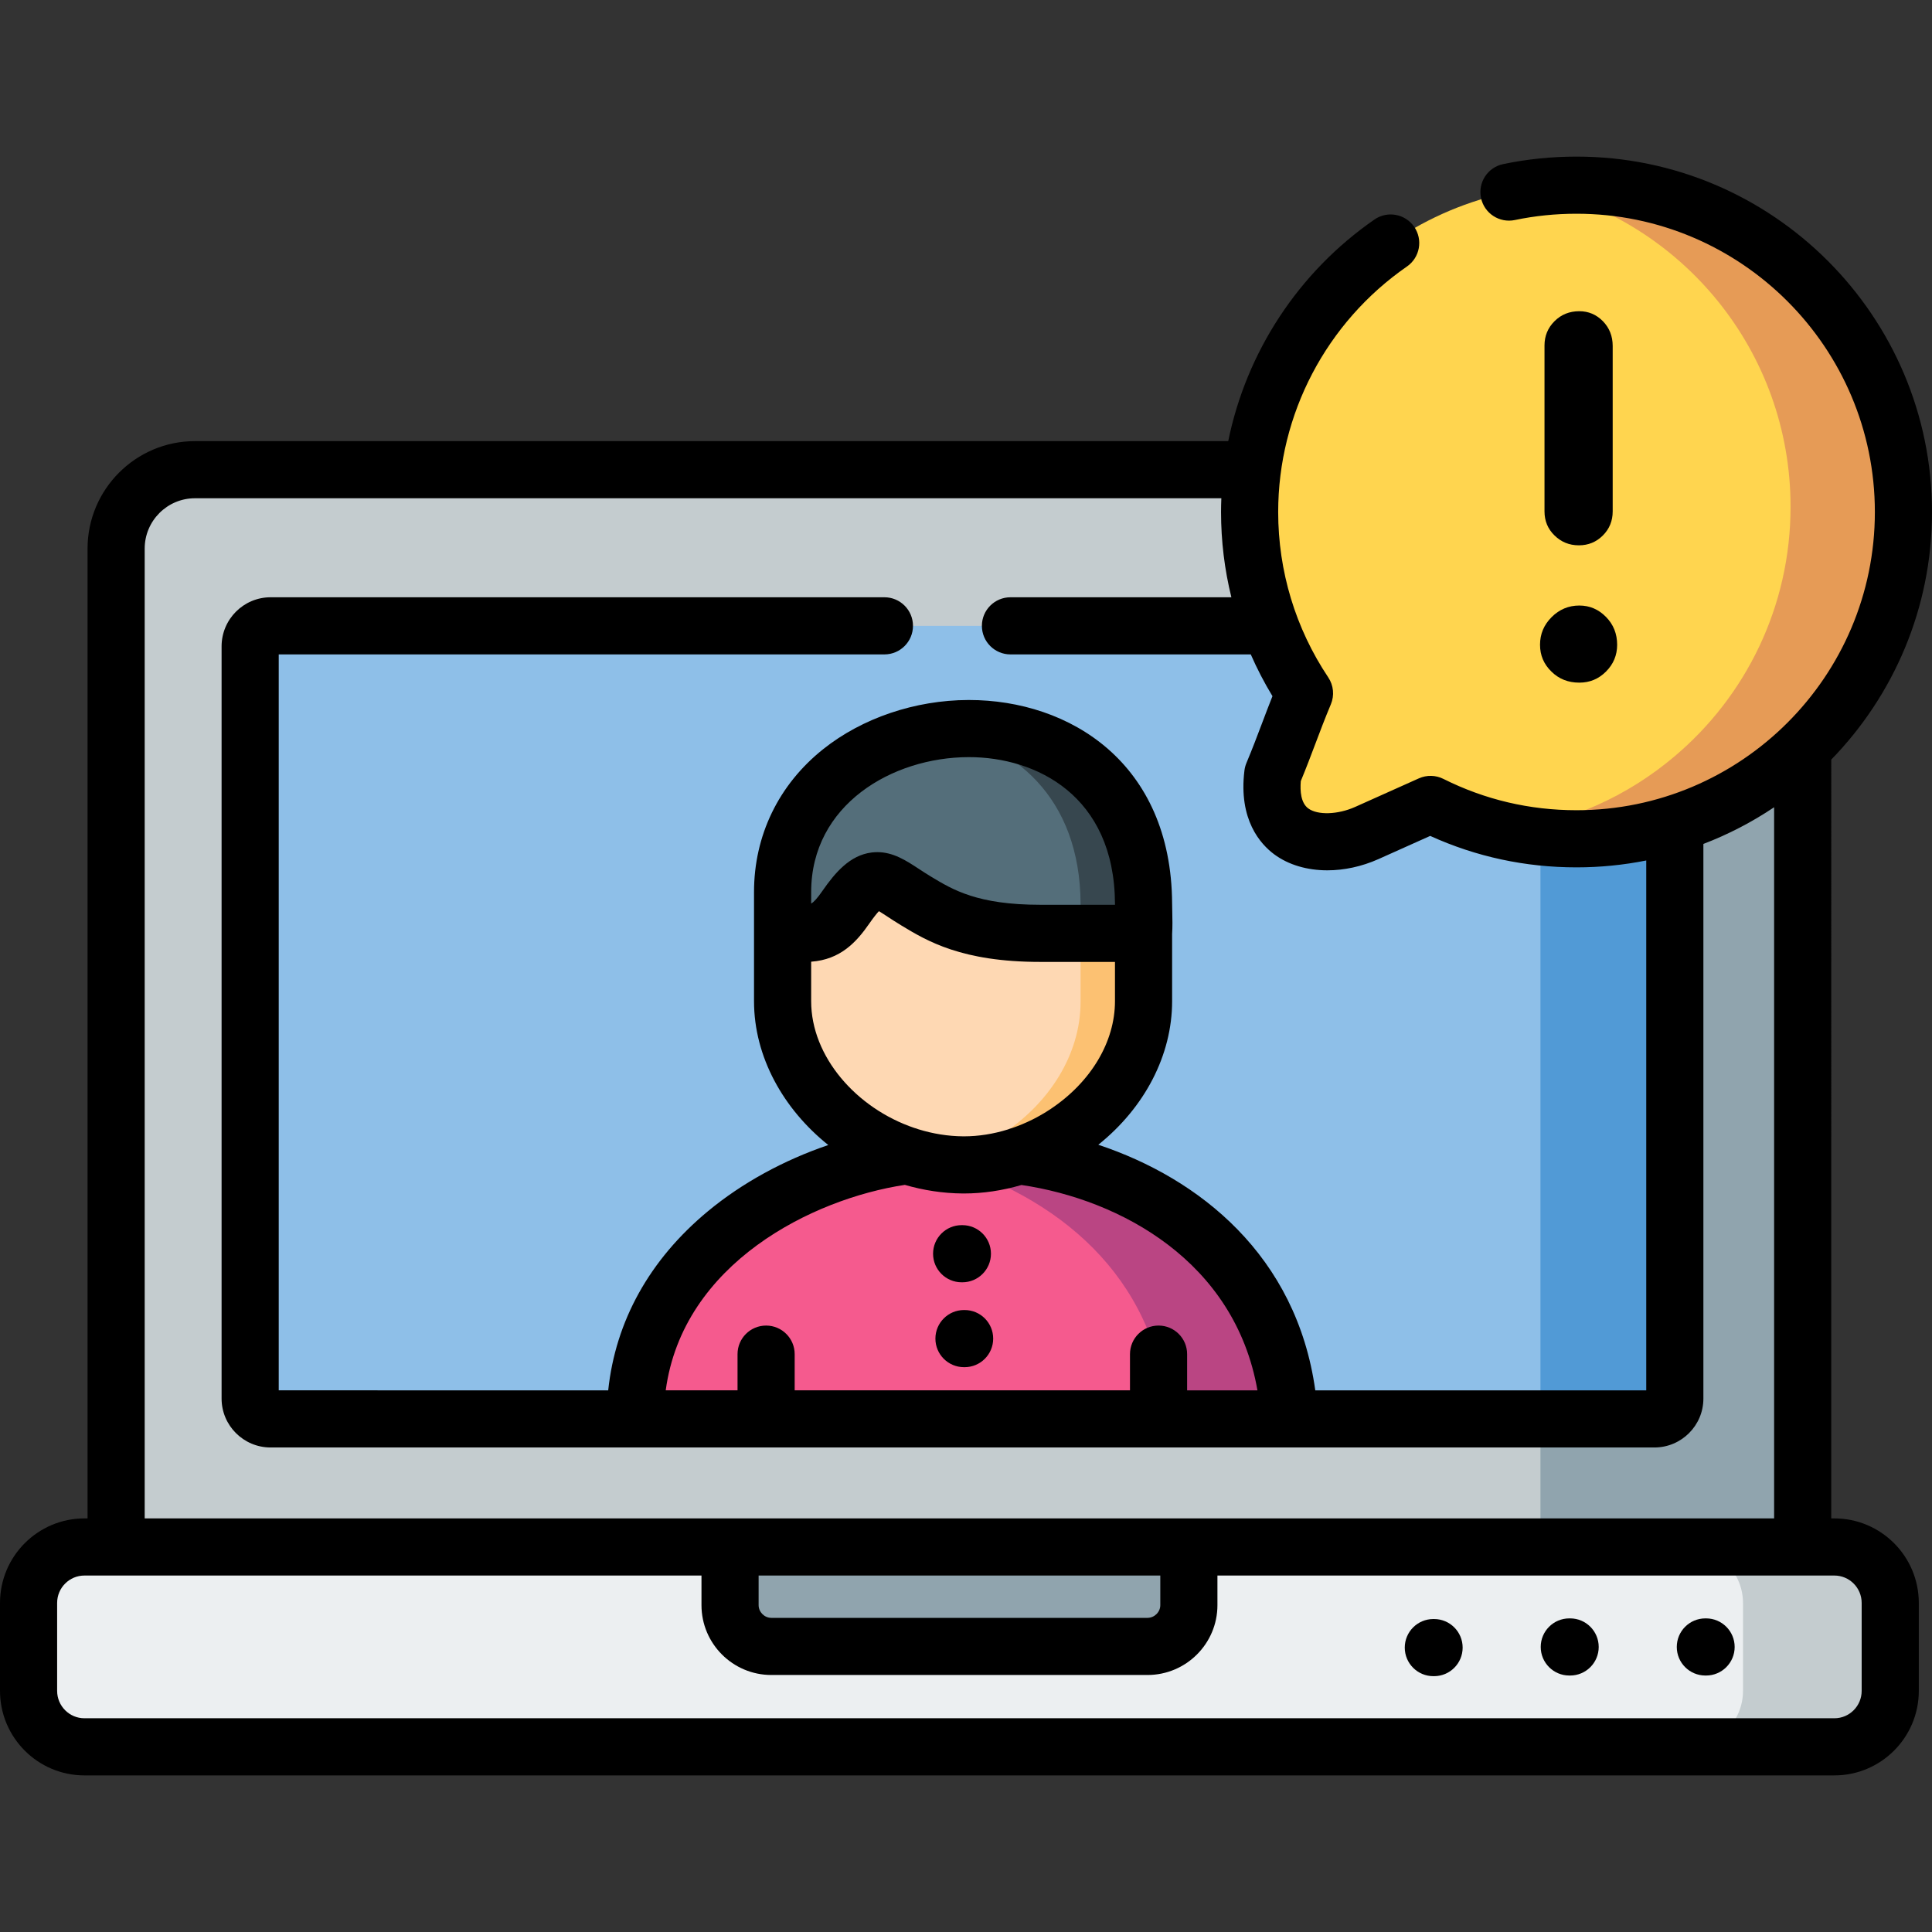 <?xml version="1.0" encoding="iso-8859-1"?>
<!-- Generator: Adobe Illustrator 23.0.3, SVG Export Plug-In . SVG Version: 6.00 Build 0)  -->
<svg version="1.1" id="Capa_1" xmlns="http://www.w3.org/2000/svg" xmlns:xlink="http://www.w3.org/1999/xlink" x="0px" y="0px"
	 viewBox="0 0 512 512" style="enable-background:new 0 0 512 512;" xml:space="preserve">
<rect x="0" y="0" width="512" height="512" fill="#333333" stroke="none"/>
<g>
	<g>
		<path style="fill-rule:evenodd;clip-rule:evenodd;fill:#C4CCCF;" d="M456.841,124.474H258.904H51.664
			c-11.474,0-20.89,9.415-20.89,20.916v264.574l223.479,26.497l223.479-26.497V145.39
			C477.731,133.889,468.343,124.474,456.841,124.474L456.841,124.474z"/>
	</g>
	<g>
		<path style="fill-rule:evenodd;clip-rule:evenodd;fill:#8EBFE8;" d="M438.431,165.854H250.587H71.708
			c-2.988,0-5.413,2.452-5.413,5.44v199.347c0,2.96,2.425,5.384,5.413,5.384h366.723c2.988,0,5.413-2.424,5.413-5.384V171.295
			C443.844,168.307,441.42,165.854,438.431,165.854L438.431,165.854z"/>
	</g>
	<g>
		<path style="fill-rule:evenodd;clip-rule:evenodd;fill:#ECEFF1;" d="M193.47,409.964h-10.431H30.773h-8.401
			c-8.148,0-14.801,6.681-14.801,14.827v23.312c0,8.146,6.653,14.827,14.801,14.827h463.76c8.147,0,14.801-6.652,14.801-14.827
			v-23.312c0-8.146-6.653-14.827-14.801-14.827h-8.401H325.465h-10.403v15.419c0,6.004-4.934,10.937-10.967,10.937h-99.687
			c-6.005,0-10.939-4.933-10.939-10.937V409.964z"/>
	</g>
	<g>
		<path style="fill-rule:evenodd;clip-rule:evenodd;fill:#90A4AE;" d="M193.47,409.964v15.419c0,6.004,4.934,10.937,10.939,10.937
			h99.687c6.033,0,10.967-4.933,10.967-10.937v-15.419H193.47z"/>
	</g>
	<g>
		<path style="fill-rule:evenodd;clip-rule:evenodd;fill:#FFD54F;" d="M417.795,49.071c47.842,0,86.634,38.759,86.634,86.622
			c0,47.835-38.792,86.594-86.634,86.594c-13.899,0-27.036-3.27-38.68-9.105l-16.915,7.583
			c-11.192,4.989-27.177,2.875-24.894-15.644c3.27-7.808,5.131-13.587,8.401-21.395c-9.191-13.756-14.547-30.274-14.547-48.033
			C331.16,87.829,369.953,49.071,417.795,49.071L417.795,49.071z"/>
	</g>
	<g>
		<path style="fill-rule:evenodd;clip-rule:evenodd;fill:#E69B56;" d="M406.884,49.747c38.708,8.654,67.633,43.212,67.633,84.536
			c0,26.497-11.897,50.231-30.673,66.101c-12.461,10.571-27.967,17.674-45.023,19.816c6.089,1.381,12.461,2.086,18.973,2.086
			c8.768,0,17.254-1.297,25.232-3.721c0.282-0.085,0.564-0.169,0.818-0.254c12.856-4.059,24.414-10.993,33.887-20.098
			c16.464-15.757,26.698-37.969,26.698-62.521c0-47.864-38.792-86.622-86.634-86.622C414.101,49.071,410.465,49.296,406.884,49.747
			L406.884,49.747z"/>
	</g>
	<g>
		<path style="fill-rule:evenodd;clip-rule:evenodd;fill:#F55A8E;" d="M265.501,376.025h76.232
			c-2.537-43.664-38.116-65.368-71.58-69.738c-8.345-3.608-23.061-3.664-29.658-0.028c-31.998,4.115-72.144,27.483-72.144,69.766
			h76.316H265.501z"/>
	</g>
	<g>
		<path style="fill-rule:evenodd;clip-rule:evenodd;fill:#FED8B3;" d="M303.053,239.454h-27.375c-18.579,0-26.36-4.623-32.844-8.541
			c-8.937-5.384-10.967-9.471-18.663,1.607c-3.411,4.933-6.146,6.934-10.798,6.934h-5.977v25.877
			c0,18.83,14.942,34.953,33.098,40.929c5.131,1.494,9.36,2.424,14.716,2.452c5.075,0.028,10.121-0.846,14.942-2.424
			c4.426-1.466,8.655-3.524,12.517-6.117c11.897-7.949,20.383-20.662,20.383-34.841V239.454z"/>
	</g>
	<g>
		<path style="fill-rule:evenodd;clip-rule:evenodd;fill:#546E7A;" d="M303.053,247.346c0.197-2.396,0-5.694,0-7.893
			c-0.366-65.678-95.656-56.912-95.656-3.044v10.937h5.977c4.652,0,7.386-2.001,10.798-6.934c7.696-11.078,9.726-6.991,18.663-1.607
			c6.484,3.918,14.265,8.541,32.844,8.541H303.053z"/>
	</g>
	<g>
		<path style="fill-rule:evenodd;clip-rule:evenodd;fill:#37474F;" d="M286.363,239.454c0.028,2.199,0.226,5.497,0,7.893h16.69
			c0.197-2.396,0-5.694,0-7.893c-0.197-35.912-28.784-49.583-54.665-45.749C268.517,196.748,286.222,211.209,286.363,239.454
			L286.363,239.454z"/>
	</g>
	<g>
		<path style="fill-rule:evenodd;clip-rule:evenodd;fill:#FCC172;" d="M286.363,265.443c0,14.179-8.458,26.892-20.355,34.841
			c-2.002,1.325-4.06,2.509-6.202,3.552c-2.058,0.987-4.172,1.86-6.343,2.565c-1.973,0.648-3.975,1.184-6.033,1.579
			c1.043,0.197,2.058,0.338,3.101,0.451c1.494,0.169,3.017,0.254,4.652,0.282c0.028,0,0.028,0,0.028,0
			c4.934,0.028,9.839-0.789,14.519-2.283c0.141-0.056,0.282-0.085,0.423-0.141c4.426-1.466,8.655-3.524,12.517-6.117
			c11.897-7.949,20.383-20.662,20.383-34.841v-17.984h-16.69V265.443z"/>
	</g>
	<g>
		<path style="fill-rule:evenodd;clip-rule:evenodd;fill:#BA4583;" d="M309.396,376.025h32.336
			c-2.537-43.664-38.116-65.368-71.58-69.738l0,0c-4.821,1.579-9.867,2.452-14.942,2.424c-1.269,0-2.481-0.085-3.665-0.169
			C283.431,318.662,307.366,340.762,309.396,376.025L309.396,376.025z"/>
	</g>
	<g>
		<path style="fill-rule:evenodd;clip-rule:evenodd;fill:#519AD6;" d="M408.237,221.78v154.246h30.194
			c2.988,0,5.413-2.424,5.413-5.384V218.312c-0.254,0.085-0.536,0.169-0.818,0.254c-7.978,2.424-16.464,3.721-25.232,3.721
			C414.581,222.287,411.395,222.118,408.237,221.78L408.237,221.78z"/>
	</g>
	<g>
		<path style="fill-rule:evenodd;clip-rule:evenodd;fill:#C4CCCF;" d="M443.844,218.312v152.329c0,2.96-2.425,5.384-5.413,5.384
			h-30.194v33.939h69.494v-211.75C468.258,207.319,456.7,214.253,443.844,218.312L443.844,218.312z"/>
	</g>
	<g>
		<path style="fill-rule:evenodd;clip-rule:evenodd;fill:#90A4AE;" d="M443.844,218.312v152.329c0,2.96-2.425,5.384-5.413,5.384
			h-30.194v33.939h35.607h33.887v-211.75C468.258,207.319,456.7,214.253,443.844,218.312L443.844,218.312z"/>
	</g>
	<g>
		<path style="fill-rule:evenodd;clip-rule:evenodd;fill:#C4CCCF;" d="M461.915,424.791v23.312c0,8.175-6.682,14.827-14.829,14.827
			h39.046c8.147,0,14.801-6.652,14.801-14.827v-23.312c0-8.146-6.653-14.827-14.801-14.827h-8.401h-30.504
			c3.045,0.028,5.92,0.987,8.26,2.65C459.35,415.291,461.915,419.745,461.915,424.791L461.915,424.791z"/>
	</g>
	<g>
		<path d="M486.132,402.393h-0.83V201.299C501.813,184.328,512,161.179,512,135.692c0-51.938-42.26-94.192-94.205-94.192
			c-6.605,0-13.151,0.671-19.457,1.993c-4.092,0.859-6.713,4.872-5.855,8.964c0.859,4.092,4.872,6.709,8.965,5.855
			c5.286-1.109,10.785-1.671,16.347-1.671c43.595,0,79.063,35.462,79.063,79.051c0,43.574-35.468,79.024-79.063,79.024
			c-12.423,0-24.295-2.793-35.287-8.302c-2.033-1.018-4.415-1.069-6.489-0.141l-16.902,7.577c-4.603,2.052-9.943,2.218-12.419,0.386
			c-1.948-1.441-2.193-4.558-1.976-7.231c1.486-3.601,2.696-6.804,3.87-9.912c1.295-3.428,2.517-6.665,4.099-10.443
			c0.981-2.342,0.722-5.02-0.688-7.13c-8.683-12.995-13.272-28.151-13.272-43.828c0-25.938,12.757-50.262,34.124-65.064
			c3.437-2.381,4.293-7.098,1.912-10.534c-2.381-3.438-7.099-4.292-10.535-1.912c-20.2,13.995-33.929,35.14-38.737,58.721H51.663
			c-15.694,0-28.461,12.779-28.461,28.486v257.004h-0.83C10.036,402.393,0,412.441,0,424.791v23.311
			c0,12.35,10.036,22.398,22.372,22.398h463.76c12.336,0,22.372-10.047,22.372-22.398v-23.311
			C508.504,412.441,498.468,402.393,486.132,402.393z M38.344,145.389c0-7.359,5.975-13.345,13.319-13.345h272.005
			c-0.047,1.213-0.079,2.428-0.079,3.648c0,7.68,0.929,15.255,2.738,22.591h-58.543c-4.181,0-7.571,3.389-7.571,7.571
			c0,4.181,3.39,7.571,7.571,7.571h63.685c1.664,3.796,3.579,7.493,5.748,11.065c-1.018,2.557-1.915,4.933-2.793,7.255
			c-1.296,3.429-2.519,6.67-4.103,10.451c-0.267,0.638-0.446,1.311-0.531,1.998c-1.609,13.052,4.258,19.521,7.899,22.214
			c3.799,2.811,8.754,4.235,14.071,4.235c4.415,0,9.08-0.983,13.536-2.969l13.72-6.15c12.183,5.532,25.209,8.334,38.778,8.334
			c6.323,0,12.501-0.631,18.479-1.824v140.421h-87.708c-4.972-35.716-30.704-56.174-57.502-65.084
			c12.323-9.88,19.561-23.772,19.561-38.041v-17.814c0.128-1.93,0.084-4.035,0.038-5.914c-0.019-0.778-0.038-1.513-0.038-2.191
			c-0.208-37.26-27.154-53.906-53.829-53.906c-0.059,0-0.12,0-0.179,0c-14.109,0.039-28.127,4.786-38.46,13.024
			c-11.821,9.425-18.331,22.877-18.331,37.88v10.938v17.983c0,14.775,7.789,28.599,19.68,38.113
			c-11.765,4-22.837,10.03-31.915,17.56c-15.446,12.81-24.471,29.098-26.407,47.452H73.867v-195.03h160.51
			c4.181,0,7.571-3.389,7.571-7.571c0-4.181-3.39-7.571-7.571-7.571H71.708c-7.159,0-12.984,5.837-12.984,13.011v199.347
			c0,7.143,5.825,12.955,12.984,12.955h366.723c7.16,0,12.984-5.811,12.984-12.955V223.653c6.64-2.544,12.922-5.816,18.745-9.722
			v188.462H315.063H193.47H38.344V145.389z M307.028,351.288c-4.181,0-7.571,3.389-7.571,7.571v9.596h-88.859v-9.596
			c0-4.181-3.39-7.571-7.571-7.571c-4.181,0-7.571,3.389-7.571,7.571v9.596h-19.03c4.526-33.645,38.849-50.748,63.371-54.451
			c4.923,1.435,10.086,2.242,15.369,2.279c0.099,0,0.195,0.001,0.294,0.001c5.074,0,10.224-0.778,15.243-2.251
			c26.244,3.871,56.563,20.286,62.535,54.423h-18.639v-9.596C314.599,354.677,311.209,351.288,307.028,351.288z M230.389,244.731
			c1.16-1.67,1.986-2.673,2.532-3.265c0.679,0.409,1.518,0.959,2.251,1.438c1.09,0.715,2.327,1.525,3.746,2.38
			c6.728,4.065,15.942,9.632,36.759,9.632h19.803v10.412c0,10.755-6.362,21.426-17.022,28.548c-3.212,2.149-6.668,3.848-10.22,5.065
			c-0.386,0.095-0.762,0.219-1.125,0.371c-3.844,1.198-7.785,1.828-11.644,1.828c-0.069,0-0.139,0-0.208-0.001
			c-4.074-0.029-8.075-0.695-11.883-1.875c-0.351-0.145-0.714-0.263-1.087-0.354c-15.386-5.22-27.326-18.923-27.326-33.582v-10.469
			C222.708,254.303,226.963,249.685,230.389,244.731z M214.968,239.452v-3.043c0-23.153,21.48-35.706,41.691-35.762
			c0.043,0,0.086,0,0.13,0c17.781,0,38.533,10.165,38.693,38.807c0,0.105,0,0.213,0.001,0.322h-19.804
			c-16.598,0-23.149-3.958-28.936-7.454c-1.182-0.713-2.243-1.409-3.27-2.08c-3.317-2.174-6.734-4.414-10.971-4.414
			c-0.504,0-1.02,0.031-1.547,0.099c-5.724,0.729-9.631,5.317-13.009,10.179C216.535,238.143,215.673,239.049,214.968,239.452z
			 M307.492,417.535v7.848c0,1.825-1.555,3.366-3.396,3.366h-99.687c-1.825,0-3.367-1.541-3.367-3.366v-7.848H307.492z
			 M493.362,448.102c0,4.002-3.243,7.256-7.229,7.256H22.372c-3.987,0-7.23-3.255-7.23-7.256v-23.311
			c0-4.002,3.243-7.256,7.23-7.256h163.527v7.848c0,10.205,8.303,18.507,18.509,18.507h99.687c10.222,0,18.538-8.303,18.538-18.507
			v-7.848h163.499c3.986,0,7.229,3.255,7.229,7.256V448.102z"/>
		<path d="M452.132,428.89h-0.197c-4.181,0-7.571,3.389-7.571,7.571s3.39,7.571,7.571,7.571h0.197c4.181,0,7.571-3.389,7.571-7.571
			S456.314,428.89,452.132,428.89z"/>
		<path d="M416.103,428.89h-0.226c-4.181,0-7.571,3.389-7.571,7.571s3.39,7.571,7.571,7.571h0.226c4.181,0,7.571-3.389,7.571-7.571
			S420.285,428.89,416.103,428.89z"/>
		<path d="M380.045,429.059h-0.197c-4.181,0-7.571,3.389-7.571,7.571s3.39,7.571,7.571,7.571h0.197c4.181,0,7.571-3.389,7.571-7.571
			S384.227,429.059,380.045,429.059z"/>
		<path d="M411.141,177.975c2.002,1.973,4.454,2.932,7.386,2.932c2.763,0,5.103-0.958,7.076-2.932
			c1.973-1.973,2.96-4.341,2.96-7.103c0-2.903-0.987-5.384-2.96-7.385c-1.973-2.001-4.313-3.016-7.076-3.016
			c-2.847,0-5.3,1.043-7.33,3.072c-2.058,2.058-3.073,4.482-3.073,7.329C408.125,173.634,409.111,176.002,411.141,177.975z"/>
		<path d="M418.415,144.516c2.509,0,4.624-0.874,6.371-2.621c1.72-1.719,2.594-3.862,2.594-6.371V91.691
			c0-2.621-0.874-4.792-2.594-6.568c-1.748-1.776-3.834-2.65-6.259-2.65c-2.594,0-4.793,0.874-6.569,2.65
			c-1.776,1.776-2.65,3.918-2.65,6.427v43.974c0,2.509,0.874,4.651,2.65,6.371C413.735,143.642,415.877,144.516,418.415,144.516z"/>
		<path d="M255.633,347.173h-0.169c-4.181,0-7.571,3.389-7.571,7.571s3.39,7.571,7.571,7.571h0.169c4.181,0,7.571-3.389,7.571-7.571
			S259.815,347.173,255.633,347.173z"/>
		<path d="M254.844,339.82h0.197c4.181,0,7.571-3.389,7.571-7.571s-3.39-7.571-7.571-7.571h-0.197c-4.181,0-7.571,3.389-7.571,7.571
			S250.663,339.82,254.844,339.82z"/>
	</g>
</g>
<g>
</g>
<g>
</g>
<g>
</g>
<g>
</g>
<g>
</g>
<g>
</g>
<g>
</g>
<g>
</g>
<g>
</g>
<g>
</g>
<g>
</g>
<g>
</g>
<g>
</g>
<g>
</g>
<g>
</g>
</svg>

